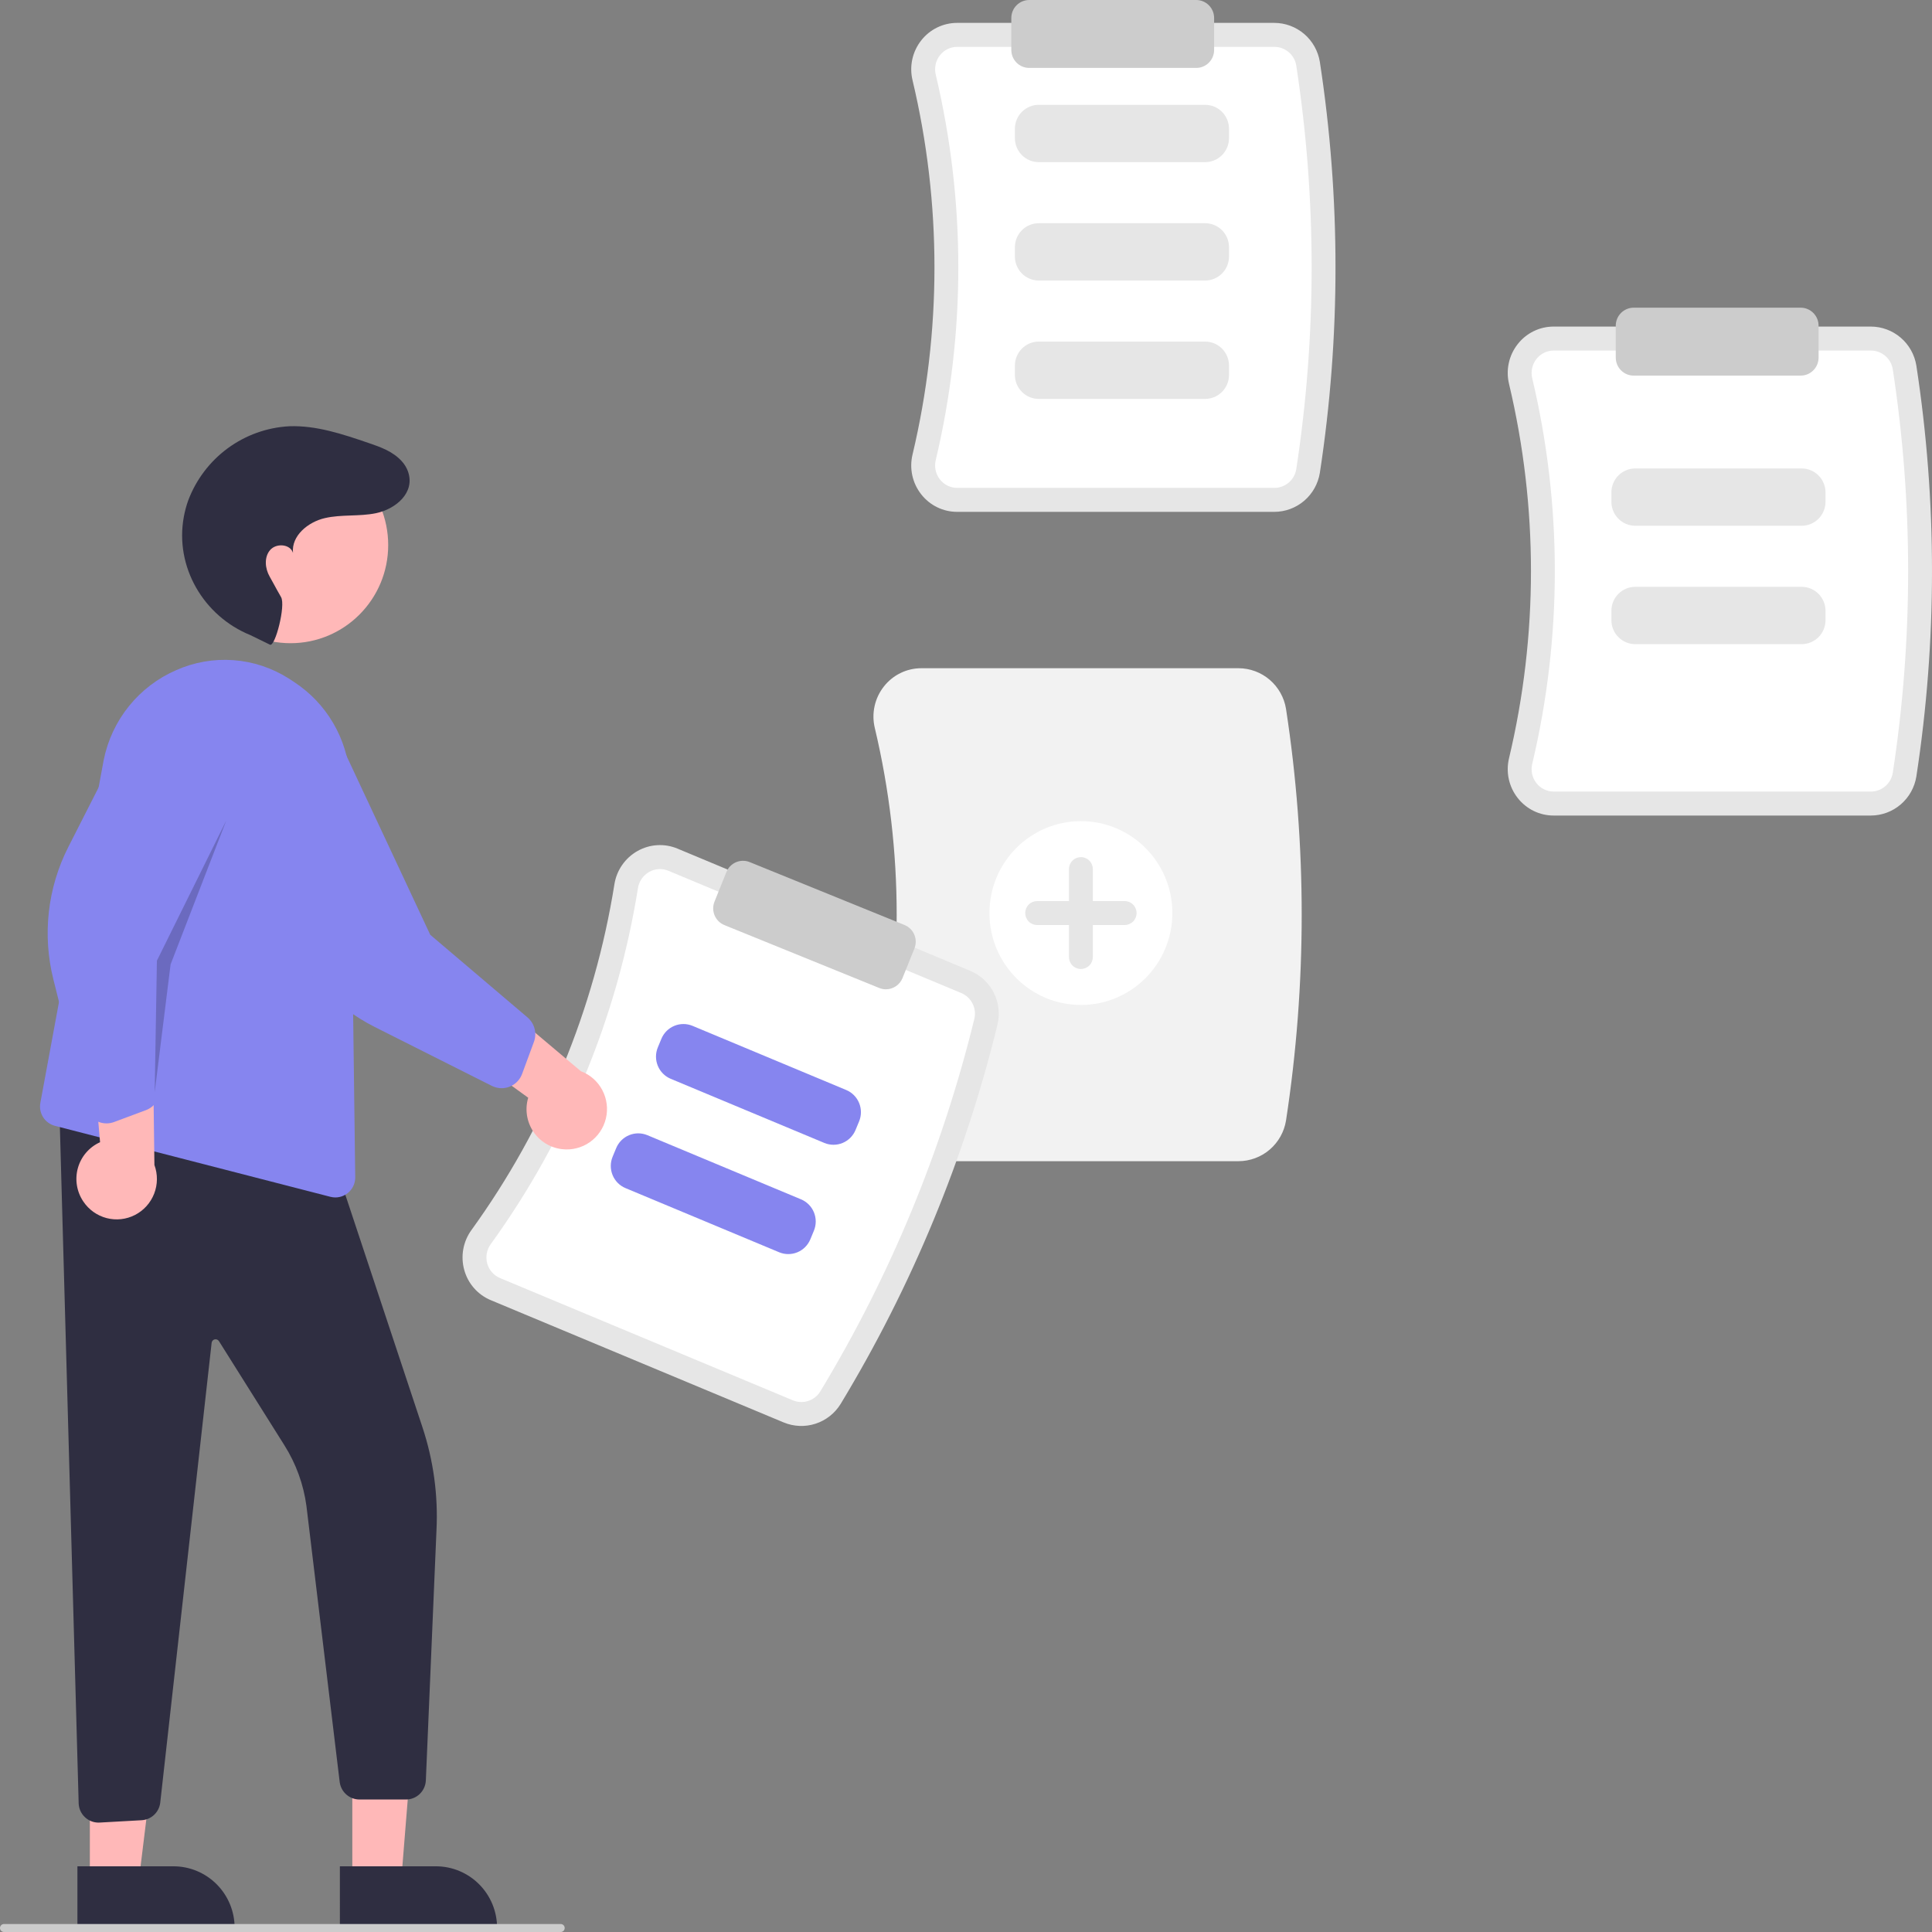 <svg width="700" height="700" viewBox="0 0 700 700" fill="none" xmlns="http://www.w3.org/2000/svg">
<rect x="0" y="0" width="700" height="700" fill="#808080" stroke="none"/>
<g id="Group 1">
<g id="add_file">
<path id="Vector" d="M448.757 420.72H333.863C331.239 420.728 328.648 420.134 326.286 418.984C323.925 417.834 321.855 416.158 320.236 414.083C318.587 411.99 317.436 409.547 316.869 406.939C316.302 404.331 316.335 401.628 316.965 399.035C327.528 354.579 327.527 308.249 316.964 263.793C316.335 261.2 316.302 258.497 316.869 255.889C317.436 253.282 318.587 250.839 320.235 248.745C321.855 246.671 323.924 244.995 326.286 243.845C328.648 242.694 331.239 242.101 333.863 242.109H448.757C452.895 242.121 456.895 243.609 460.044 246.308C463.192 249.007 465.285 252.741 465.95 256.846C473.523 306.267 473.523 356.562 465.95 405.983C465.285 410.087 463.192 413.822 460.044 416.52C456.895 419.219 452.895 420.707 448.757 420.72V420.72Z" fill="#F2F2F2"/>
<path id="Vector_2" d="M391.631 364.116C409.933 364.116 424.77 349.207 424.77 330.817C424.77 312.427 409.933 297.518 391.631 297.518C373.329 297.518 358.492 312.427 358.492 330.817C358.492 349.207 373.329 364.116 391.631 364.116Z" fill="white"/>
<path id="Vector_3" d="M407.48 326.474H395.954V314.891C395.954 313.739 395.498 312.635 394.688 311.82C393.877 311.006 392.778 310.548 391.631 310.548C390.485 310.548 389.385 311.006 388.575 311.82C387.764 312.635 387.309 313.739 387.309 314.891V326.474H375.782C374.636 326.474 373.536 326.931 372.726 327.746C371.915 328.56 371.46 329.665 371.46 330.817C371.46 331.969 371.915 333.074 372.726 333.888C373.536 334.703 374.636 335.16 375.782 335.16H387.309V346.742C387.309 347.894 387.764 348.999 388.575 349.814C389.385 350.628 390.485 351.086 391.631 351.086C392.778 351.086 393.877 350.628 394.688 349.814C395.498 348.999 395.954 347.894 395.954 346.742V335.16H407.48C408.627 335.16 409.726 334.703 410.537 333.888C411.347 333.074 411.803 331.969 411.803 330.817C411.803 329.665 411.347 328.56 410.537 327.746C409.726 326.931 408.627 326.474 407.48 326.474V326.474Z" fill="#E6E6E6"/>
<path id="Vector_4" d="M283.953 515.383L177.853 471.088C175.528 470.125 173.451 468.642 171.782 466.751C170.113 464.861 168.894 462.613 168.22 460.178C167.527 457.715 167.402 455.125 167.855 452.606C168.308 450.087 169.327 447.705 170.834 445.642C197.631 408.568 215.365 365.677 222.604 320.439C222.996 317.909 223.957 315.504 225.413 313.404C226.87 311.304 228.784 309.566 231.01 308.322C233.203 307.084 235.648 306.365 238.16 306.22C240.671 306.074 243.182 306.507 245.502 307.484L351.601 351.779C355.26 353.319 358.256 356.114 360.056 359.666C361.856 363.218 362.342 367.297 361.429 371.176C349.568 419.662 330.392 466.039 304.566 508.695C302.475 512.082 299.256 514.613 295.481 515.838C291.706 517.063 287.621 516.902 283.953 515.383Z" fill="#E6E6E6"/>
<path id="Vector_5" d="M242.185 315.506C241.071 315.036 239.865 314.828 238.659 314.897C237.453 314.967 236.279 315.311 235.225 315.905C234.142 316.513 233.212 317.36 232.504 318.383C231.796 319.406 231.329 320.578 231.14 321.809C223.685 368.4 205.421 412.572 177.824 450.754C177.089 451.757 176.591 452.916 176.369 454.141C176.147 455.367 176.206 456.627 176.542 457.827L176.543 457.827C176.867 458.997 177.452 460.076 178.254 460.984C179.056 461.892 180.053 462.604 181.17 463.066L287.27 507.361C289.029 508.096 290.991 508.18 292.805 507.598C294.62 507.016 296.17 505.805 297.18 504.182C322.548 462.282 341.384 416.727 353.034 369.101C353.467 367.236 353.227 365.278 352.357 363.575C351.487 361.872 350.044 360.535 348.284 359.801L242.185 315.506Z" fill="white"/>
<path id="Vector_6" d="M298.678 414.11L243.001 390.865C240.886 389.979 239.207 388.286 238.332 386.158C237.457 384.029 237.458 381.639 238.335 379.511L239.631 376.376C240.513 374.25 242.198 372.563 244.316 371.684C246.435 370.805 248.814 370.806 250.931 371.688L306.608 394.932C308.724 395.818 310.403 397.511 311.278 399.64C312.153 401.768 312.151 404.159 311.274 406.286L309.978 409.421C309.096 411.547 307.412 413.234 305.293 414.113C303.175 414.992 300.796 414.991 298.678 414.11V414.11Z" fill="#8685EF"/>
<path id="Vector_7" d="M282.301 453.718L226.624 430.474C224.508 429.588 222.829 427.895 221.954 425.766C221.079 423.638 221.08 421.247 221.958 419.12L223.254 415.985C224.135 413.859 225.82 412.172 227.939 411.293C230.057 410.414 232.436 410.415 234.553 411.296L290.23 434.541C292.346 435.427 294.025 437.12 294.9 439.248C295.775 441.377 295.774 443.767 294.897 445.895L293.6 449.03C292.719 451.156 291.034 452.843 288.915 453.722C286.797 454.601 284.418 454.6 282.301 453.718V453.718Z" fill="#8685EF"/>
<path id="Vector_8" d="M320.988 358.443C320.155 358.443 319.329 358.28 318.557 357.965L262.454 335.173C260.862 334.524 259.59 333.266 258.919 331.676C258.247 330.086 258.231 328.293 258.873 326.691L263.194 315.953C263.839 314.351 265.09 313.073 266.673 312.398C268.256 311.723 270.041 311.708 271.635 312.356L327.738 335.148C329.331 335.797 330.603 337.054 331.274 338.644C331.945 340.234 331.961 342.027 331.319 343.629L326.998 354.367C326.513 355.57 325.682 356.6 324.612 357.326C323.541 358.052 322.28 358.441 320.988 358.443V358.443Z" fill="#CCCCCC"/>
</g>
<g id="background">
<path id="Vector_9" d="M461.724 185.456H346.831C344.316 185.464 341.832 184.895 339.568 183.793C337.305 182.69 335.321 181.084 333.769 179.095V179.095C332.188 177.088 331.084 174.745 330.54 172.244C329.997 169.743 330.029 167.151 330.633 164.664C341.222 120.097 341.222 73.651 330.632 29.084C330.028 26.598 329.997 24.005 330.541 21.505C331.084 19.004 332.188 16.661 333.768 14.654C335.321 12.665 337.304 11.059 339.568 9.956C341.832 8.854 344.315 8.285 346.831 8.293H461.724C465.691 8.304 469.525 9.73 472.543 12.317C475.561 14.903 477.568 18.482 478.206 22.416C485.767 71.764 485.767 121.985 478.206 171.332C477.568 175.267 475.561 178.846 472.543 181.432C469.525 184.019 465.691 185.445 461.724 185.456V185.456Z" fill="#E6E6E6"/>
<path id="Vector_10" d="M346.831 16.98C345.623 16.975 344.43 17.248 343.343 17.777C342.255 18.306 341.303 19.077 340.557 20.032C339.789 21.01 339.253 22.151 338.989 23.369C338.726 24.587 338.743 25.849 339.038 27.059C349.944 72.957 349.945 120.791 339.039 166.69C338.744 167.9 338.727 169.162 338.99 170.379C339.252 171.596 339.788 172.738 340.556 173.715L340.557 173.716C341.303 174.671 342.255 175.442 343.343 175.972C344.43 176.501 345.623 176.773 346.831 176.769H461.724C463.629 176.77 465.472 176.091 466.926 174.854C468.38 173.617 469.349 171.901 469.661 170.013C477.088 121.539 477.088 72.21 469.661 23.736C469.349 21.848 468.38 20.132 466.926 18.895C465.472 17.658 463.629 16.979 461.724 16.98L346.831 16.98Z" fill="white"/>
<path id="Vector_11" d="M436.652 58.749H376.361C374.069 58.746 371.871 57.83 370.251 56.202C368.63 54.574 367.719 52.366 367.716 50.063V46.668C367.719 44.365 368.63 42.157 370.251 40.529C371.871 38.9 374.069 37.984 376.361 37.982H436.652C438.944 37.984 441.141 38.9 442.762 40.529C444.382 42.157 445.294 44.365 445.296 46.668V50.063C445.294 52.366 444.382 54.574 442.762 56.202C441.141 57.831 438.944 58.746 436.652 58.749Z" fill="#E6E6E6"/>
<path id="Vector_12" d="M436.652 101.64H376.361C374.069 101.638 371.871 100.722 370.251 99.094C368.63 97.465 367.719 95.257 367.716 92.954V89.56C367.719 87.257 368.63 85.049 370.251 83.42C371.871 81.792 374.069 80.876 376.361 80.873H436.652C438.944 80.876 441.141 81.792 442.762 83.42C444.382 85.049 445.294 87.257 445.296 89.56V92.954C445.294 95.257 444.382 97.465 442.762 99.094C441.141 100.722 438.944 101.638 436.652 101.64Z" fill="#E6E6E6"/>
<path id="Vector_13" d="M436.652 144.532H376.361C374.069 144.529 371.871 143.613 370.251 141.985C368.63 140.357 367.719 138.149 367.716 135.846V132.451C367.719 130.148 368.63 127.94 370.251 126.312C371.871 124.683 374.069 123.767 376.361 123.765H436.652C438.944 123.767 441.141 124.683 442.762 126.312C444.382 127.94 445.294 130.148 445.296 132.451V135.846C445.294 138.149 444.382 140.357 442.762 141.985C441.141 143.613 438.944 144.529 436.652 144.532V144.532Z" fill="#E6E6E6"/>
<path id="Vector_14" d="M677.847 295.487H562.954C560.439 295.495 557.955 294.926 555.692 293.824C553.428 292.721 551.445 291.115 549.892 289.126V289.126C548.311 287.119 547.207 284.776 546.664 282.275C546.12 279.774 546.152 277.182 546.756 274.695C557.345 230.128 557.345 183.682 546.755 139.115C546.152 136.629 546.12 134.036 546.664 131.536C547.207 129.035 548.311 126.692 549.892 124.685C551.444 122.696 553.428 121.09 555.691 119.987C557.955 118.885 560.439 118.316 562.954 118.324H677.847C681.814 118.335 685.648 119.761 688.666 122.348C691.685 124.934 693.691 128.513 694.329 132.447C701.89 181.795 701.89 232.016 694.329 281.363C693.691 285.298 691.685 288.877 688.666 291.463C685.648 294.05 681.814 295.476 677.847 295.487Z" fill="#E6E6E6"/>
<path id="Vector_15" d="M562.954 127.011C561.746 127.006 560.553 127.279 559.466 127.808C558.379 128.337 557.426 129.108 556.68 130.063C555.912 131.041 555.376 132.183 555.113 133.4C554.85 134.618 554.866 135.88 555.162 137.09C566.068 182.989 566.068 230.822 555.163 276.721C554.867 277.931 554.85 279.193 555.113 280.41C555.376 281.627 555.912 282.769 556.68 283.746L556.68 283.747C557.426 284.702 558.379 285.473 559.466 286.003C560.553 286.532 561.746 286.804 562.954 286.8H677.847C679.752 286.801 681.596 286.122 683.049 284.885C684.503 283.648 685.472 281.932 685.785 280.044C693.212 231.57 693.212 182.241 685.785 133.767C685.472 131.879 684.503 130.163 683.049 128.926C681.596 127.689 679.752 127.01 677.847 127.01L562.954 127.011Z" fill="white"/>
<path id="Vector_16" d="M652.775 190.497H592.484C590.192 190.494 587.995 189.578 586.374 187.95C584.753 186.321 583.842 184.113 583.839 181.81V178.416C583.842 176.113 584.753 173.905 586.374 172.276C587.995 170.648 590.192 169.732 592.484 169.729H652.775C655.067 169.732 657.264 170.648 658.885 172.276C660.506 173.905 661.417 176.113 661.42 178.416V181.81C661.417 184.113 660.506 186.321 658.885 187.95C657.264 189.578 655.067 190.494 652.775 190.497V190.497Z" fill="#E6E6E6"/>
<path id="Vector_17" d="M652.775 233.388H592.484C590.192 233.386 587.995 232.47 586.374 230.841C584.753 229.213 583.842 227.005 583.839 224.702V221.307C583.842 219.004 584.753 216.796 586.374 215.168C587.995 213.539 590.192 212.623 592.484 212.621H652.775C655.067 212.624 657.264 213.539 658.885 215.168C660.506 216.796 661.417 219.004 661.42 221.307V224.702C661.417 227.005 660.506 229.213 658.885 230.841C657.264 232.47 655.067 233.386 652.775 233.388V233.388Z" fill="#E6E6E6"/>
<path id="Vector_18" d="M433.415 24.612H372.901C371.182 24.61 369.534 23.923 368.318 22.702C367.103 21.48 366.419 19.825 366.417 18.097V6.515C366.419 4.788 367.103 3.132 368.318 1.91C369.534 0.689 371.182 0.002 372.901 0H433.415C435.134 0.002 436.782 0.689 437.998 1.91C439.213 3.132 439.897 4.788 439.899 6.515V18.097C439.897 19.825 439.213 21.48 437.998 22.702C436.782 23.923 435.134 24.61 433.415 24.612Z" fill="#CCCCCC"/>
<path id="Vector_19" d="M652.42 136.091H591.906C590.187 136.089 588.539 135.402 587.323 134.181C586.108 132.959 585.424 131.303 585.422 129.576V117.994C585.424 116.267 586.108 114.611 587.323 113.389C588.539 112.168 590.187 111.481 591.906 111.479H652.42C654.139 111.481 655.787 112.168 657.003 113.389C658.218 114.611 658.902 116.267 658.904 117.994V129.576C658.902 131.303 658.218 132.959 657.003 134.181C655.787 135.402 654.139 136.089 652.42 136.091Z" fill="#CCCCCC"/>
<path id="Vector_20" d="M127.651 681.991H145.316L150.838 613.529H127.648L127.651 681.991Z" fill="#FFB8B8"/>
<path id="Vector_21" d="M123.146 676.196L157.933 676.195H157.934C160.846 676.195 163.728 676.771 166.418 677.89C169.108 679.01 171.552 680.651 173.61 682.719C175.669 684.788 177.302 687.243 178.416 689.946C179.53 692.649 180.104 695.545 180.103 698.471V699.195L123.147 699.197L123.146 676.196Z" fill="#2F2E41"/>
<path id="Vector_22" d="M32.557 681.991H50.221L58.626 613.529H32.554L32.557 681.991Z" fill="#FFB8B8"/>
<path id="Vector_23" d="M28.052 676.196L62.839 676.195H62.84C65.751 676.195 68.634 676.771 71.324 677.89C74.013 679.01 76.457 680.651 78.516 682.719C80.575 684.788 82.208 687.243 83.322 689.946C84.436 692.649 85.009 695.545 85.009 698.471V699.195L28.053 699.197L28.052 676.196Z" fill="#2F2E41"/>
<path id="Vector_24" d="M35.691 660.364C33.889 660.363 32.153 659.682 30.828 658.455V658.455C30.117 657.803 29.544 657.013 29.144 656.133C28.744 655.253 28.525 654.301 28.5 653.334L21.416 398.216L122.002 423.483L153.036 517.035C157.038 529.07 158.771 541.749 158.145 554.423L154.291 645.107C154.203 646.965 153.406 648.717 152.066 650C150.726 651.283 148.946 651.998 147.095 651.996H130.224C128.483 651.989 126.803 651.352 125.491 650.2C124.18 649.049 123.326 647.461 123.085 645.728L111.027 545.627C109.974 537.818 107.255 530.329 103.057 523.672L79.327 485.92C79.169 485.668 78.936 485.471 78.662 485.357C78.388 485.242 78.085 485.216 77.796 485.281C77.506 485.346 77.243 485.499 77.043 485.72C76.844 485.94 76.717 486.218 76.68 486.514L58.058 653.136C57.858 654.826 57.071 656.391 55.836 657.555C54.6 658.72 52.996 659.409 51.305 659.501L36.101 660.351C35.964 660.359 35.828 660.364 35.691 660.364Z" fill="#2F2E41"/>
<path id="Vector_25" d="M105.263 233.044C124.807 233.044 140.651 217.124 140.651 197.486C140.651 177.847 124.807 161.927 105.263 161.927C85.719 161.927 69.875 177.847 69.875 197.486C69.875 217.124 85.719 233.044 105.263 233.044Z" fill="#FFB8B8"/>
<path id="Vector_26" d="M121.52 433.859C120.911 433.858 120.304 433.78 119.714 433.628H119.713L19.916 407.916C18.132 407.457 16.59 406.328 15.609 404.762C14.627 403.196 14.28 401.312 14.638 399.497L37.558 275.435C38.986 268.264 42.124 261.548 46.704 255.864C51.284 250.18 57.169 245.698 63.852 242.803C70.365 239.907 77.486 238.666 84.589 239.19C91.692 239.714 98.556 241.987 104.578 245.807C105.975 246.683 107.383 247.638 108.76 248.646C114.306 252.757 118.828 258.103 121.973 264.264C125.117 270.426 126.798 277.236 126.884 284.159L128.707 426.517C128.719 427.475 128.542 428.425 128.187 429.313C127.831 430.202 127.304 431.011 126.636 431.693C125.968 432.376 125.172 432.919 124.294 433.29C123.415 433.662 122.473 433.855 121.52 433.859V433.859Z" fill="#8685EF"/>
<path id="Vector_27" d="M30.184 435.318C28.994 433.557 28.202 431.556 27.864 429.455C27.527 427.354 27.652 425.204 28.231 423.156C28.81 421.109 29.828 419.214 31.215 417.605C32.601 415.996 34.322 414.712 36.256 413.844L31.817 362.3L55.34 375.111L55.949 422.093C57.185 425.454 57.152 429.154 55.855 432.492C54.558 435.83 52.088 438.574 48.912 440.204C45.736 441.835 42.076 442.237 38.624 441.337C35.172 440.436 32.169 438.294 30.184 435.318H30.184Z" fill="#FFB8B8"/>
<path id="Vector_28" d="M38.588 407.027C37.924 407.026 37.263 406.942 36.62 406.776C35.237 406.422 33.975 405.699 32.968 404.683C31.96 403.667 31.245 402.396 30.897 401.005L19.337 354.845C15.297 338.723 17.223 321.675 24.757 306.873L48.975 259.267C50.506 253.567 54.205 248.701 59.275 245.717C64.344 242.732 70.378 241.87 76.074 243.315C78.914 244.035 81.582 245.315 83.926 247.08C86.269 248.844 88.241 251.059 89.726 253.595C91.242 256.167 92.233 259.017 92.642 261.978C93.051 264.939 92.87 267.952 92.109 270.842L57.634 348.307L58.043 394.687C58.054 396.324 57.564 397.924 56.641 399.271C55.717 400.619 54.404 401.649 52.879 402.222L41.342 406.528C40.461 406.857 39.528 407.026 38.588 407.027Z" fill="#8685EF"/>
<path id="Vector_29" d="M203.614 416.358C201.509 416.117 199.483 415.414 197.678 414.301C195.873 413.187 194.333 411.689 193.166 409.913C192 408.136 191.235 406.125 190.926 404.019C190.616 401.913 190.77 399.765 191.377 397.726L149.602 367.483L174.61 357.925L210.446 388.11C213.788 389.36 216.557 391.799 218.229 394.965C219.901 398.13 220.359 401.801 219.517 405.283C218.674 408.765 216.59 411.816 213.659 413.857C210.728 415.898 207.154 416.788 203.614 416.358H203.614Z" fill="#FFB8B8"/>
<path id="Vector_30" d="M181.745 394.274C180.513 394.273 179.299 393.985 178.197 393.432L135.838 372.125C121.043 364.683 109.44 352.096 103.188 336.704L83.078 287.204C79.778 282.32 78.52 276.328 79.576 270.52C80.632 264.712 83.917 259.554 88.723 256.158C91.124 254.461 93.837 253.262 96.704 252.629C99.571 251.997 102.535 251.945 105.422 252.475C108.344 253.003 111.132 254.108 113.625 255.727C116.118 257.345 118.267 259.444 119.947 261.903L155.888 338.693L191.139 368.637C192.381 369.696 193.268 371.112 193.682 372.695C194.096 374.277 194.017 375.95 193.454 377.485L189.175 389.079C188.617 390.6 187.608 391.912 186.284 392.838C184.953 393.773 183.369 394.274 181.745 394.274V394.274Z" fill="#8685EF"/>
<path id="Vector_31" d="M97.832 233.589C99.712 234.415 103.563 219.361 101.838 216.35C99.273 211.872 99.424 211.904 97.722 208.942C96.019 205.979 95.638 201.924 97.843 199.317C100.048 196.711 105.151 197.057 106.157 200.325C105.51 194.117 111.621 189.127 117.674 187.725C123.727 186.322 130.111 187.193 136.198 185.945C143.261 184.497 150.611 178.547 147.792 170.742C147.309 169.443 146.585 168.247 145.658 167.218C142.402 163.54 137.848 161.969 133.394 160.45C124.13 157.29 114.612 154.091 104.834 154.44C96.778 154.863 89.019 157.637 82.507 162.422C75.996 167.207 71.013 173.796 68.17 181.382C67.497 183.28 66.975 185.228 66.609 187.21C63.253 205.342 73.732 223.227 90.752 230.132L97.832 233.589Z" fill="#2F2E41"/>
<path id="Vector_32" opacity="0.2" d="M56.048 395.74L56.85 348.066L81.983 297.291L61.811 349.411L56.048 395.74Z" fill="black"/>
<path id="Vector_33" d="M203.156 700H1.441C1.059 700 0.692 699.847 0.422 699.576C0.152 699.304 0 698.936 0 698.552C0 698.168 0.152 697.8 0.422 697.528C0.692 697.257 1.059 697.104 1.441 697.104H203.156C203.538 697.104 203.905 697.257 204.175 697.528C204.445 697.8 204.597 698.168 204.597 698.552C204.597 698.936 204.445 699.304 204.175 699.576C203.905 699.847 203.538 700 203.156 700Z" fill="#CCCCCC"/>
</g>
</g>
</svg>
